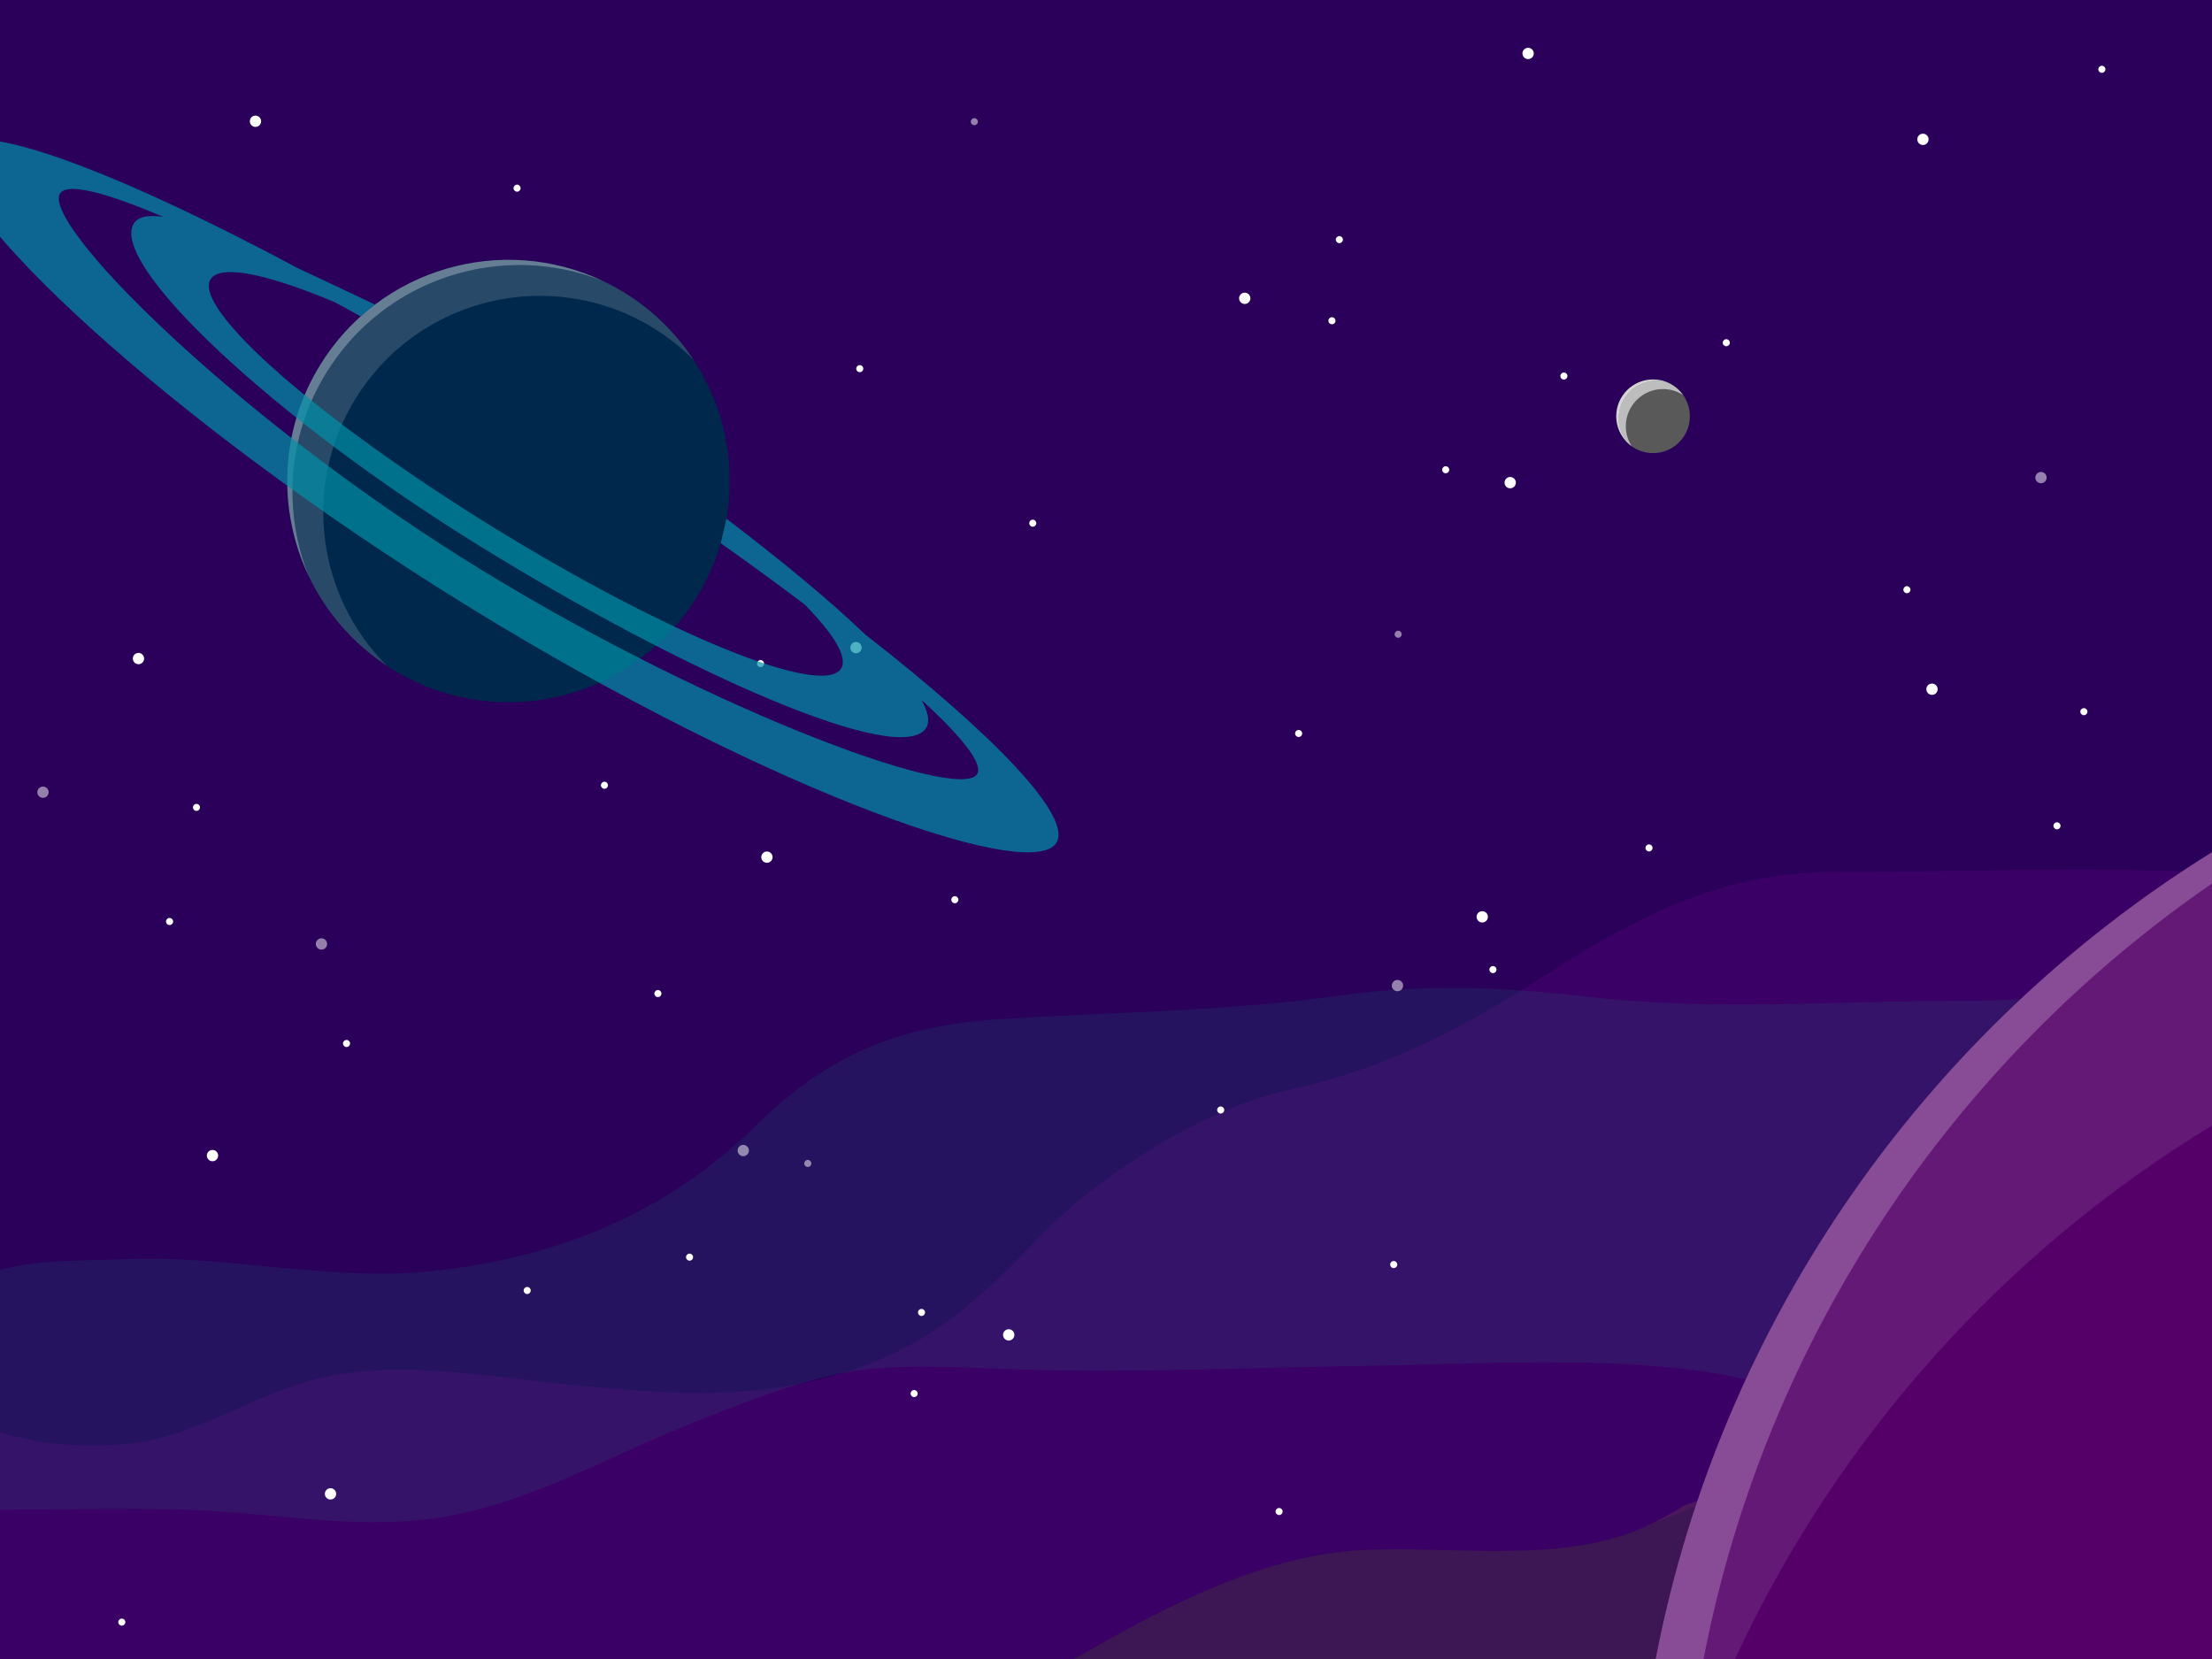 <?xml version="1.0" encoding="utf-8"?>
<!-- Generator: Adobe Illustrator 15.0.0, SVG Export Plug-In . SVG Version: 6.00 Build 0)  -->
<!DOCTYPE svg PUBLIC "-//W3C//DTD SVG 1.1//EN" "http://www.w3.org/Graphics/SVG/1.1/DTD/svg11.dtd">
<svg version="1.1" id="Layer_1" xmlns="http://www.w3.org/2000/svg" xmlns:xlink="http://www.w3.org/1999/xlink" x="0px" y="0px"
	 width="480px" height="360px" viewBox="0 0 480 360" enable-background="new 0 0 480 360" xml:space="preserve">
<rect x="0" y="0" width="480" height="360" fill="#333333" stroke="none"/>
<g id="fixed">
	<path fill="#2A005B" d="M-0.002-0.003h480v360h-480V-0.003L-0.002-0.003z"/>
	<g opacity="0.6">
		<path id="Aurora3" opacity="0.15" fill="#EF00D3" enable-background="new    " d="M398.723,189.197
			c-24.089-0.059-42.421,8.971-62.326,21.763c-18.989,12.205-34.791,20.698-56.756,25.571
			c-18.896,4.191-41.765,18.804-55.042,32.824c-12.814,13.524-23.86,23.343-42.465,28.838c-19.676,5.812-37.555,4.265-57.688,2.359
			c-18.143-1.72-39.117-5.885-57.04-0.979c-13.521,3.698-25.266,12.268-39.505,13.703c-10.087,1.018-19.209,0.14-27.898-2.479
			v49.193H232.85c1.131-0.539,2.251-1.121,3.357-1.758c17.797-10.24,38.676-20.845,59.398-21.886
			c19.021-0.956,42.812,3.062,60.572-4.721c10.99-4.812,42.016-15.08,49.021-24.84c4.428-6.167,9.086-8.253,11.199-15.2
			c5.782-19.02,34.962-1.139,54.396-2.396c4.461-0.289,7.317-1.27,9.199-2.695V189.42
			C453.213,187.893,425.773,189.262,398.723,189.197z"/>
		<path id="Aurora2" opacity="0.15" fill="#FFFF00" enable-background="new    " d="M479.998,316.304
			c-1.634-0.991-3.49-1.825-5.604-2.478c-15.189-4.674-34.571-0.926-50.22,0.935c-14.633,1.74-42.217,6.545-58.449,11.781
			c-2.979,1.918-6.154,3.611-9.548,5.098c-17.764,7.776-41.554,3.766-60.573,4.722c-20.726,1.042-41.604,11.644-59.396,21.884
			c-1.106,0.637-2.228,1.219-3.357,1.758H480L479.998,316.304L479.998,316.304z"/>
		<path id="Aurora1" opacity="0.15" fill="#00DB97" enable-background="new    " d="M479.438,224.578
			c-15.091-10.874-36.418-7.35-53.979-7.381c-26.776-0.051-53.592,2.246-80.312-0.848c-18.33-2.123-35.564-2.934-54.078-0.347
			c-24.885,3.479-48.959,3.588-73.948,5.146c-22.309,1.394-37.525,7.776-53.252,23.268c-19.223,18.934-43.199,28.555-69.879,31.396
			c-22.262,2.373-44.663-3.513-66.826-2.572c-9.33,0.393-18.319,0.008-27.161,2.324v52.056c0.399-0.013,0.785-0.021,1.149-0.021
			c12.694,0,25.431-0.297,38.122-0.019c17.313,0.379,33.429,3.797,50.673,2.374c22.132-1.825,40.642-13.484,60.882-21.421
			c11.283-4.426,25.352-10.146,37.358-11.393c10.855-1.132,22.866-0.264,33.792,0.061c24.686,0.725,49.066-0.426,73.622-0.799
			c23.688-0.358,48.858-2.027,72.396,0.951c13.359,1.69,25.553,6.698,39.132,7.041c12.988,0.323,26.236,0.877,38.912-2.004
			c13.414-3.05,25.127-9.658,33.96-19.832V225C479.812,224.863,479.63,224.717,479.438,224.578z"/>
	</g>
	<path id="_x35_0_x25_" opacity="0.5" fill="#FFFFFF" enable-background="new    " d="M162.515,249.663
		c0,0.677-0.549,1.226-1.227,1.226c-0.676,0-1.225-0.549-1.225-1.226s0.549-1.226,1.225-1.226
		C161.966,248.438,162.515,248.986,162.515,249.663z M175.289,251.697c-0.423,0-0.766,0.343-0.766,0.766
		c0,0.424,0.343,0.768,0.766,0.768c0.425,0,0.767-0.344,0.767-0.768C176.056,252.04,175.713,251.697,175.289,251.697z
		 M303.247,212.641c-0.679,0-1.228,0.549-1.228,1.229c0,0.677,0.549,1.226,1.228,1.226s1.229-0.549,1.229-1.226
		C304.475,213.188,303.925,212.641,303.247,212.641z M69.757,203.611c-0.678,0-1.227,0.55-1.227,1.226
		c0,0.679,0.549,1.228,1.227,1.228c0.677,0,1.226-0.549,1.226-1.228C70.982,204.161,70.434,203.611,69.757,203.611z
		 M376.798,312.798c-0.425,0-0.768,0.344-0.768,0.771c0,0.423,0.343,0.766,0.768,0.766s0.767-0.343,0.767-0.766
		C377.562,313.142,377.223,312.798,376.798,312.798z M9.328,170.685c-0.677,0-1.226,0.55-1.226,1.227
		c0,0.676,0.549,1.225,1.226,1.225c0.678,0,1.227-0.549,1.227-1.225C10.555,171.234,10.006,170.685,9.328,170.685z M442.888,102.408
		c-0.676,0-1.226,0.549-1.226,1.226c0,0.678,0.55,1.227,1.226,1.227c0.681,0,1.229-0.549,1.229-1.227
		C444.113,102.957,443.564,102.408,442.888,102.408z M303.398,136.865c-0.424,0-0.769,0.343-0.769,0.767
		c0,0.423,0.345,0.767,0.769,0.767c0.425,0,0.769-0.344,0.769-0.767C304.166,137.208,303.823,136.865,303.398,136.865z
		 M211.434,25.632c-0.422,0-0.767,0.344-0.767,0.766c0,0.424,0.344,0.767,0.767,0.767c0.424,0,0.766-0.343,0.766-0.767
		C212.199,25.976,211.856,25.632,211.434,25.632z"/>
	<path id="_x31_00_x25_" fill="#FFFFFF" d="M224.874,113.532c0,0.423-0.343,0.766-0.766,0.766c-0.424,0-0.766-0.343-0.766-0.766
		c0-0.424,0.342-0.768,0.766-0.768C224.531,112.767,224.874,113.108,224.874,113.532z M374.602,73.599
		c-0.425,0-0.769,0.342-0.769,0.766c0,0.424,0.344,0.767,0.769,0.767c0.424,0,0.769-0.343,0.769-0.767
		C375.367,73.941,375.021,73.599,374.602,73.599z M339.365,80.831c-0.424,0-0.768,0.343-0.768,0.766
		c0,0.424,0.344,0.767,0.768,0.767c0.423,0,0.768-0.343,0.768-0.767C340.132,81.174,339.788,80.831,339.365,80.831z M357.833,183.23
		c-0.423,0-0.767,0.344-0.767,0.767c0,0.424,0.344,0.767,0.767,0.767c0.425,0,0.769-0.343,0.769-0.767
		C358.602,183.574,358.257,183.23,357.833,183.23z M456.098,14.27c-0.423,0-0.767,0.344-0.767,0.767s0.344,0.767,0.767,0.767
		c0.428,0,0.771-0.344,0.771-0.767S456.521,14.27,456.098,14.27z M42.633,174.432c-0.424,0-0.767,0.344-0.767,0.767
		c0,0.423,0.343,0.767,0.767,0.767c0.424,0,0.767-0.343,0.767-0.767C43.4,174.775,43.057,174.432,42.633,174.432z M290.633,51.231
		c-0.423,0-0.767,0.343-0.767,0.766s0.344,0.766,0.767,0.766c0.426,0,0.768-0.343,0.768-0.766S291.059,51.231,290.633,51.231z
		 M289.033,68.831c-0.424,0-0.768,0.343-0.768,0.766c0,0.424,0.344,0.767,0.768,0.767s0.768-0.343,0.768-0.767
		C289.8,69.174,289.456,68.831,289.033,68.831z M452.199,153.665c-0.423,0-0.77,0.343-0.77,0.766c0,0.424,0.347,0.767,0.77,0.767
		c0.424,0,0.768-0.343,0.768-0.767C452.966,154.008,452.623,153.665,452.199,153.665z M218.89,288.438
		c-0.677,0-1.227,0.549-1.227,1.229c0,0.677,0.55,1.229,1.227,1.229c0.676,0,1.225-0.552,1.225-1.229
		C220.115,288.986,219.565,288.438,218.89,288.438z M389.991,283.686c-0.679,0-1.228,0.547-1.228,1.229
		c0,0.676,0.549,1.229,1.228,1.229c0.676,0,1.226-0.553,1.226-1.229C391.217,284.23,390.669,283.686,389.991,283.686z
		 M46.109,249.535c-0.677,0-1.226,0.549-1.226,1.227s0.549,1.229,1.226,1.229c0.677,0,1.227-0.552,1.227-1.229
		S46.787,249.535,46.109,249.535z M433.559,326.858c-0.677,0-1.227,0.549-1.227,1.225c0,0.678,0.55,1.228,1.227,1.228
		c0.68,0,1.229-0.55,1.229-1.228C434.784,327.407,434.235,326.858,433.559,326.858z M321.646,197.725
		c-0.681,0-1.229,0.551-1.229,1.229c0,0.677,0.549,1.228,1.229,1.228c0.678,0,1.227-0.551,1.227-1.228
		C322.873,198.275,322.324,197.725,321.646,197.725z M71.72,322.936c-0.678,0-1.227,0.552-1.227,1.229
		c0,0.676,0.549,1.225,1.227,1.225c0.677,0,1.226-0.549,1.226-1.225C72.944,323.482,72.396,322.936,71.72,322.936z M323.964,209.632
		c-0.424,0-0.767,0.343-0.767,0.767c0,0.427,0.343,0.77,0.767,0.77c0.425,0,0.767-0.343,0.767-0.77
		C324.73,209.975,324.389,209.632,323.964,209.632z M75.198,225.665c-0.424,0-0.767,0.344-0.767,0.767
		c0,0.424,0.343,0.771,0.767,0.771c0.423,0,0.767-0.347,0.767-0.771C75.965,226.009,75.621,225.665,75.198,225.665z
		 M207.198,194.466c-0.424,0-0.767,0.343-0.767,0.767c0,0.427,0.343,0.77,0.767,0.77c0.422,0,0.767-0.343,0.767-0.77
		C207.965,194.809,207.62,194.466,207.198,194.466z M142.765,214.831c-0.424,0-0.768,0.344-0.768,0.767
		c0,0.424,0.344,0.771,0.768,0.771c0.422,0,0.766-0.347,0.766-0.771C143.53,215.175,143.187,214.831,142.765,214.831z
		 M302.434,273.632c-0.425,0-0.769,0.345-0.769,0.767c0,0.427,0.344,0.77,0.769,0.77c0.422,0,0.769-0.343,0.769-0.77
		C303.199,273.977,302.854,273.632,302.434,273.632z M277.562,327.231c-0.424,0-0.769,0.343-0.769,0.766
		c0,0.424,0.345,0.767,0.769,0.767s0.768-0.343,0.768-0.767C278.33,327.574,277.986,327.231,277.562,327.231z M264.891,240.098
		c-0.425,0-0.769,0.344-0.769,0.771c0,0.423,0.344,0.766,0.769,0.766c0.424,0,0.769-0.343,0.769-0.766
		C265.656,240.441,265.312,240.098,264.891,240.098z M114.397,279.266c-0.423,0-0.766,0.344-0.766,0.771
		c0,0.423,0.343,0.767,0.766,0.767s0.766-0.344,0.766-0.767C115.163,279.609,114.82,279.266,114.397,279.266z M149.633,272.031
		c-0.424,0-0.767,0.343-0.767,0.767c0,0.423,0.343,0.767,0.767,0.767c0.422,0,0.766-0.344,0.766-0.767
		C150.397,272.374,150.055,272.031,149.633,272.031z M131.164,169.632c-0.423,0-0.766,0.343-0.766,0.767
		c0,0.423,0.343,0.766,0.766,0.766c0.424,0,0.767-0.343,0.767-0.766C131.931,169.975,131.587,169.632,131.164,169.632z
		 M26.433,351.231c-0.424,0-0.768,0.343-0.768,0.766c0,0.424,0.344,0.767,0.768,0.767c0.423,0,0.766-0.343,0.766-0.767
		C27.198,351.574,26.855,351.231,26.433,351.231z M446.364,178.432c-0.424,0-0.771,0.344-0.771,0.767
		c0,0.423,0.347,0.767,0.771,0.767c0.423,0,0.767-0.343,0.767-0.767C447.13,178.774,446.787,178.432,446.364,178.432z
		 M198.364,301.632c-0.423,0-0.767,0.345-0.767,0.767c0,0.427,0.343,0.77,0.767,0.77c0.423,0,0.767-0.343,0.767-0.77
		C199.131,301.977,198.787,301.632,198.364,301.632z M199.965,284.031c-0.423,0-0.767,0.343-0.767,0.767
		c0,0.423,0.344,0.767,0.767,0.767c0.422,0,0.766-0.344,0.766-0.767C200.73,284.374,200.387,284.031,199.965,284.031z
		 M36.798,199.197c-0.425,0-0.768,0.343-0.768,0.767c0,0.423,0.343,0.767,0.768,0.767c0.423,0,0.766-0.344,0.766-0.767
		C37.563,199.54,37.221,199.197,36.798,199.197z M327.708,103.506c-0.677,0-1.228,0.55-1.228,1.226c0,0.678,0.551,1.227,1.228,1.227
		c0.678,0,1.228-0.549,1.228-1.227C328.936,104.056,328.386,103.506,327.708,103.506z M313.708,101.166
		c-0.424,0-0.767,0.343-0.767,0.767c0,0.424,0.343,0.767,0.767,0.767c0.425,0,0.769-0.343,0.769-0.767
		C314.477,101.509,314.132,101.166,313.708,101.166z M270.107,63.506c-0.678,0-1.229,0.55-1.229,1.226
		c0,0.678,0.551,1.227,1.229,1.227c0.677,0,1.226-0.549,1.226-1.227C271.333,64.056,270.785,63.506,270.107,63.506z M331.6,10.372
		c-0.679,0-1.229,0.549-1.229,1.227c0,0.676,0.55,1.226,1.229,1.226c0.676,0,1.228-0.55,1.228-1.226
		C332.823,10.921,332.273,10.372,331.6,10.372z M99.007,68.261c-0.678,0-1.227,0.549-1.227,1.226c0,0.677,0.549,1.226,1.227,1.226
		c0.677,0,1.226-0.549,1.226-1.226C100.233,68.81,99.684,68.261,99.007,68.261z M30.048,141.679c-0.678,0-1.227,0.549-1.227,1.227
		c0,0.676,0.549,1.226,1.227,1.226c0.677,0,1.226-0.549,1.226-1.226C31.273,142.227,30.725,141.679,30.048,141.679z
		 M185.751,139.304c-0.677,0-1.226,0.55-1.226,1.227c0,0.677,0.549,1.226,1.226,1.226c0.677,0,1.226-0.549,1.226-1.226
		C186.977,139.854,186.427,139.304,185.751,139.304z M55.439,25.085c-0.677,0-1.226,0.549-1.226,1.227
		c0,0.677,0.549,1.226,1.226,1.226c0.677,0,1.226-0.549,1.226-1.226C56.665,25.634,56.116,25.085,55.439,25.085z M419.241,148.331
		c-0.679,0-1.229,0.549-1.229,1.226c0,0.678,0.551,1.227,1.229,1.227c0.676,0,1.226-0.549,1.226-1.227
		C420.467,148.88,419.919,148.331,419.241,148.331z M166.424,184.771c-0.678,0-1.227,0.549-1.227,1.226s0.549,1.228,1.227,1.228
		c0.676,0,1.225-0.551,1.225-1.228S167.101,184.771,166.424,184.771z M417.278,29.011c-0.681,0-1.229,0.549-1.229,1.226
		c0,0.677,0.549,1.226,1.229,1.226c0.677,0,1.225-0.549,1.225-1.226C418.504,29.56,417.956,29.011,417.278,29.011z M165.033,143.231
		c-0.423,0-0.766,0.343-0.766,0.766s0.343,0.766,0.766,0.766c0.424,0,0.768-0.343,0.768-0.766S165.456,143.231,165.033,143.231z
		 M112.199,40.065c-0.423,0-0.766,0.343-0.766,0.766s0.343,0.766,0.766,0.766c0.424,0,0.768-0.343,0.768-0.766
		S112.623,40.065,112.199,40.065z M413.8,127.197c-0.424,0-0.767,0.343-0.767,0.767c0,0.423,0.343,0.767,0.767,0.767
		c0.423,0,0.77-0.344,0.77-0.767C414.565,127.54,414.223,127.197,413.8,127.197z M281.8,158.397c-0.424,0-0.767,0.343-0.767,0.766
		s0.343,0.766,0.767,0.766c0.425,0,0.767-0.343,0.767-0.766S282.225,158.397,281.8,158.397z M186.565,79.231
		c-0.423,0-0.766,0.343-0.766,0.766s0.343,0.766,0.766,0.766s0.766-0.343,0.766-0.766S186.988,79.231,186.565,79.231z"/>
	<path id="Planet_2_" fill="#540068" d="M479.998,184.924c-61.679,38.34-106.482,101.262-120.717,175.073h120.717V184.924
		L479.998,184.924z"/>
	<path id="Shadow1_2_" opacity="0.3" fill="#FFFFFF" enable-background="new    " d="M359.281,359.997h10.4
		c13.422-69.595,54.021-129.508,110.312-168.261v-6.813C418.319,223.264,373.516,286.186,359.281,359.997z"/>
	<path id="Shadow2_2_" opacity="0.1" fill="#FFFDFF" enable-background="new    " d="M369.686,359.997h6.81
		c22.263-48.109,58.5-88.431,103.508-115.75v-52.511C423.702,230.489,383.104,290.402,369.686,359.997z"/>
</g>
<g>
	<circle id="Planet" fill="#595959" cx="358.709" cy="90.332" r="7.992"/>
	<path id="Shadow2" opacity="0.75" fill="#FFFFFF" enable-background="new    " d="M359.439,82.634c0.859,0,1.691,0.135,2.477,0.383
		c-0.084-0.037-0.171-0.072-0.257-0.105c-0.159-0.063-0.319-0.124-0.482-0.178c-0.075-0.024-0.155-0.047-0.229-0.068
		c-0.189-0.057-0.384-0.107-0.576-0.148c-0.049-0.01-0.101-0.018-0.146-0.026c-0.226-0.044-0.447-0.08-0.678-0.104
		c-0.021-0.002-0.042-0.002-0.062-0.004c-0.256-0.023-0.512-0.04-0.771-0.04c-4.413,0-7.99,3.578-7.99,7.992
		c0,0.271,0.016,0.541,0.041,0.806c0.014,0.133,0.038,0.262,0.062,0.393c0.021,0.129,0.03,0.26,0.062,0.387
		c0.033,0.18,0.084,0.354,0.133,0.527c0.021,0.072,0.033,0.148,0.06,0.222c0.062,0.206,0.138,0.407,0.217,0.604
		c0.017,0.037,0.025,0.076,0.041,0.11c0.093,0.222,0.193,0.438,0.308,0.646c0.006,0.013,0.01,0.024,0.018,0.037
		c0.354,0.664,0.798,1.271,1.312,1.809c0.002,0.001,0.004,0.003,0.004,0.005c-1.082-1.392-1.73-3.134-1.73-5.032
		C351.229,86.312,354.906,82.634,359.439,82.634z"/>
	<path id="Shadow1" opacity="0.6" fill="#FFFFFF" enable-background="new    " d="M360.868,84.427c1.604,0,3.095,0.475,4.351,1.281
		c-0.834-1.169-1.972-2.107-3.303-2.691c-0.78-0.248-1.611-0.381-2.477-0.381c-4.533,0-8.209,3.676-8.209,8.211
		c0,1.898,0.646,3.643,1.729,5.032c0.343,0.354,0.721,0.673,1.119,0.96c-0.809-1.255-1.277-2.744-1.277-4.348
		C352.803,88.037,356.414,84.427,360.868,84.427z"/>
</g>
<g>
	<circle id="Planet_1_" fill="#00284C" cx="110.332" cy="104.379" r="47.998"/>
	<path id="Shadow2_1_" opacity="0.4" fill="#FFFFFF" enable-background="new    " d="M69.49,79.166
		c-8.885,14.394-9.25,31.642-2.492,45.86c-5.586-13.986-4.706-30.346,3.813-44.145c12.742-20.639,38.262-28.572,60.042-19.893
		C109.039,50.64,82.469,58.144,69.49,79.166z"/>
	<path id="Shadow1_1_" opacity="0.16" fill="#FFFFFF" enable-background="new    " d="M77.155,86.503
		c13.633-22.083,42.586-28.934,64.669-15.3c3.215,1.985,6.105,4.297,8.658,6.862c-3.735-5.707-8.75-10.707-14.938-14.527
		c-2.415-1.491-4.911-2.738-7.459-3.755c0.93,0.37,1.853,0.772,2.767,1.206c-21.781-8.68-47.301-0.746-60.042,19.893
		c-8.5,13.77-9.395,30.088-3.848,44.053c3.646,7.715,9.385,14.54,17,19.542C68.839,129.429,65.465,105.44,77.155,86.503z"/>
	<path opacity="0.7" fill="#0090A8" enable-background="new    " d="M156.402,117.879c6.431,4.547,12.537,9.007,18.189,13.282
		c6.395,6.512,9.42,11.482,7.926,13.905c-3.938,6.379-37.759-7.358-75.541-30.684C69.195,91.06,41.76,66.979,45.698,60.601
		c2.063-3.342,12.323-1.162,27.053,5.019c1.813,0.991,3.649,2.006,5.505,3.041l3.118-2.571c-5.816-2.756-11.45-5.445-16.738-7.896
		C24.331,36.638-5.596,25.622-9.694,32.115c-5.836,9.247,39.314,54.099,105.29,95.737c65.975,41.641,127.788,64.3,133.624,55.053
		c3.55-5.623-13.091-23.083-41.516-45.271c-7.977-7.637-18.684-16.438-30.063-25.072L156.402,117.879 M212.026,167.981
		c-4.008,6.349-61.597-15.271-112.347-47.301C48.93,88.649,9.036,48.335,13.043,41.987c1.523-2.414,9.875-0.26,22.427,5.094
		c-3.251-0.495-5.488-0.113-6.438,1.425c-5.396,8.74,30.172,42.263,75.002,69.938c44.83,27.675,91.547,48.226,96.943,39.485
		c0.856-1.388,0.431-3.459-1.023-6.051C208.752,159.924,213.416,165.779,212.026,167.981z"/>
</g>
</svg>
